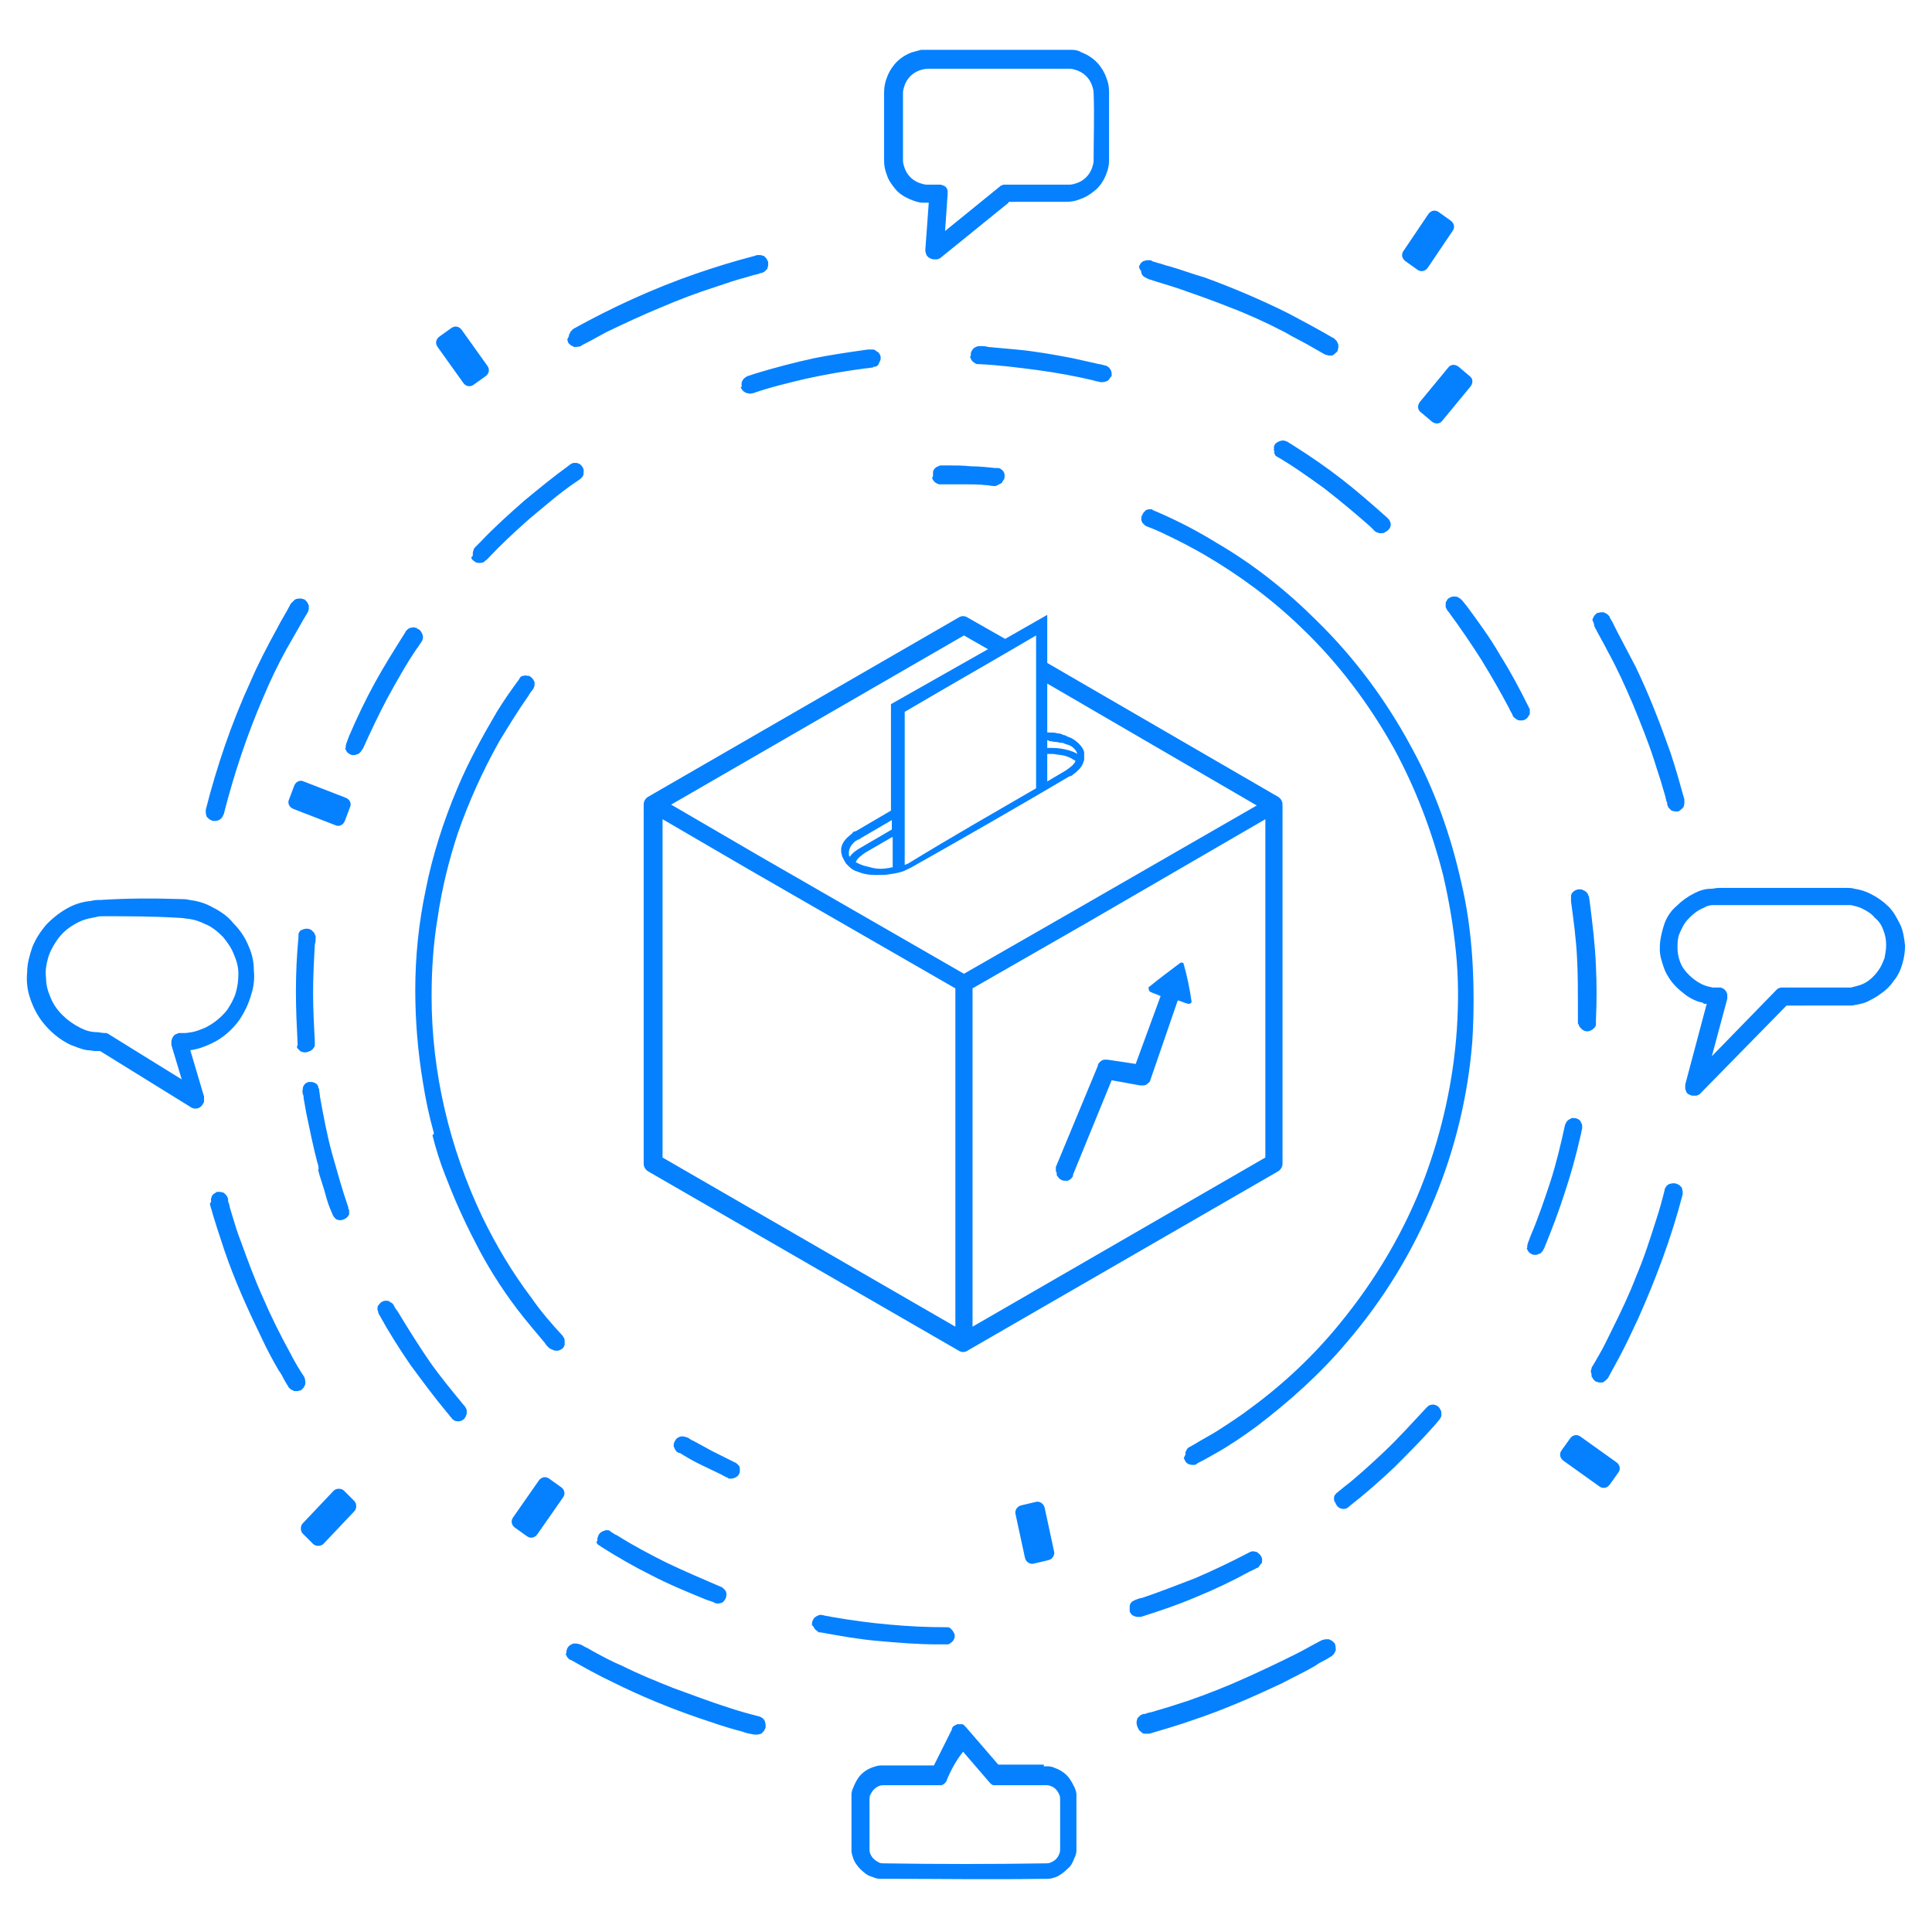 <?xml version="1.0" encoding="utf-8"?>
<!-- Generator: Adobe Illustrator 20.1.0, SVG Export Plug-In . SVG Version: 6.00 Build 0)  -->
<svg version="1.1" id="Layer_1" xmlns="http://www.w3.org/2000/svg" xmlns:xlink="http://www.w3.org/1999/xlink" x="0px" y="0px"
	 viewBox="0 0 225 225" enable-background="new 0 0 225 225" xml:space="preserve">
<g>
	<g transform="matrix(1,0,0,1,-348.038,-621.995)">
		<g>
			<path fill="#0581FF" d="M469.6,827.7L469.6,827.7c0.2,0,0.4,0,0.5,0c0.3,0,0.6,0.1,0.8,0.2c0.6,0.2,1.2,0.6,1.6,1.1
				c0.3,0.4,0.5,0.8,0.7,1.2c0.1,0.3,0.2,0.5,0.2,0.8c0,0.1,0,0.3,0,0.4c0,1.9,0,3.8,0,5.7c0,0.1,0,0.3,0,0.4c0,0.3-0.1,0.6-0.2,0.8
				c-0.2,0.5-0.4,1-0.8,1.3c-0.4,0.4-0.9,0.8-1.4,1c-0.3,0.1-0.6,0.2-0.9,0.2c-0.1,0-0.3,0-0.4,0c-6.3,0.1-12.5,0-18.8,0
				c-0.1,0-0.3,0-0.4,0c-0.3,0-0.6-0.1-0.8-0.2c-0.4-0.1-0.8-0.3-1.1-0.6c-0.5-0.4-1-1-1.2-1.6c-0.1-0.3-0.2-0.6-0.2-0.9
				c0-0.1,0-0.3,0-0.4c0-1.9,0-3.8,0-5.7c0-0.1,0-0.3,0-0.4c0-0.3,0.1-0.6,0.2-0.8c0.2-0.5,0.4-0.9,0.7-1.3c0.4-0.5,1-0.9,1.6-1.1
				c0.3-0.1,0.6-0.2,0.9-0.2c0.1,0,0.3,0,0.4,0h5.8l2.1-4.2l0-0.1c0-0.1,0.1-0.1,0.1-0.2c0.1-0.1,0.3-0.2,0.5-0.3c0.1,0,0.1,0,0.2,0
				c0,0,0.1,0,0.1,0c0,0,0.1,0,0.1,0c0.1,0,0.1,0,0.2,0c0.1,0,0.2,0.1,0.3,0.2c0.1,0.1,0.1,0.1,0.1,0.1l3.8,4.4H469.6z M458.3,829.3
				c0,0.1,0,0.1-0.1,0.2c-0.1,0.2-0.3,0.3-0.5,0.4c-0.1,0-0.1,0-0.2,0c0,0-0.1,0-0.1,0c-2.1,0-4.3,0-6.4,0c-0.2,0-0.4,0-0.6,0.1
				c-0.5,0.2-0.8,0.6-1,1c-0.1,0.2-0.1,0.4-0.1,0.6c0,1.9,0,3.8,0,5.7c0,0.2,0,0.4,0.1,0.6c0.2,0.5,0.6,0.8,1,1
				c0.2,0.1,0.4,0.1,0.6,0.1c6.3,0.1,12.5,0.1,18.8,0c0.2,0,0.4,0,0.6-0.1c0.5-0.2,0.8-0.5,1-1c0.1-0.2,0.1-0.4,0.1-0.6
				c0-1.9,0-3.8,0-5.7c0-0.2,0-0.4-0.1-0.6c-0.2-0.5-0.6-0.9-1-1c-0.2-0.1-0.4-0.1-0.6-0.1h-5.8c-0.1,0-0.1,0-0.2,0
				c-0.2,0-0.3-0.1-0.4-0.2c-0.1-0.1-0.1-0.1-0.1-0.1l-3.1-3.6C459.4,827,458.8,828.1,458.3,829.3z M414,814.3
				c0.1-0.4,0.1-0.4,0.4-0.7l0.4-0.2l0.4,0l0.4,0.1c0.3,0.1,0.5,0.3,0.8,0.4c0.2,0.1,0.5,0.3,0.7,0.4c1.1,0.6,2.2,1.2,3.4,1.7
				c2,1,4,1.8,6,2.6c2.2,0.8,4.3,1.6,6.5,2.3c1.2,0.4,2.3,0.7,3.5,1l0,0c0.4,0.2,0.4,0.2,0.6,0.5l0.1,0.4l0,0.4l-0.2,0.4l-0.3,0.3
				l-0.4,0.1c-0.1,0-0.3,0-0.4,0c0,0,0,0,0,0c-0.2,0-0.4-0.1-0.6-0.1c-0.5-0.1-0.9-0.3-1.4-0.4c-1.5-0.4-2.9-0.9-4.4-1.4
				c-3.5-1.2-6.9-2.6-10.1-4.2c-1.7-0.8-3.3-1.7-4.9-2.6l-0.1,0l-0.3-0.3l-0.2-0.4C414,814.6,414,814.5,414,814.3z M480.4,822.5
				l0.1-0.4l0.3-0.3c0.1-0.1,0.2-0.1,0.4-0.2c0,0,0.1,0,0.1,0c0.1,0,0.2,0,0.3-0.1c0.2,0,0.3-0.1,0.5-0.1c0.3-0.1,0.7-0.2,1-0.3
				c1.1-0.3,2.2-0.7,3.2-1c2.3-0.8,4.6-1.7,6.8-2.7c2-0.9,3.9-1.8,5.9-2.8c1-0.5,2-1.1,3-1.6l0,0l0.4-0.1l0.4,0l0.4,0.2l0.3,0.3
				c0.1,0.4,0.1,0.4,0.1,0.8l-0.2,0.4c-0.1,0.1-0.2,0.2-0.3,0.3c0,0,0,0,0,0c-0.1,0-0.2,0.1-0.2,0.1c-0.2,0.1-0.3,0.2-0.5,0.3
				c-0.4,0.2-0.8,0.4-1.2,0.7c-1.2,0.7-2.5,1.3-3.8,2c-3.4,1.6-6.8,3.1-10.4,4.3c-1.7,0.6-3.4,1.1-5.1,1.6l-0.1,0
				c-0.1,0-0.3,0-0.4,0c-0.4,0-0.4-0.2-0.7-0.4l-0.2-0.4C480.4,822.8,480.4,822.7,480.4,822.5z M442.6,811.2c0-0.2,0-0.3,0.1-0.5
				c0.1-0.3,0.4-0.5,0.7-0.6c0.2-0.1,0.3,0,0.5,0c0.3,0.1,0.6,0.1,1,0.2c2.3,0.4,4.5,0.7,6.8,0.9c2.2,0.2,4.3,0.3,6.5,0.3h0
				c0.1,0,0.2,0,0.2,0c0.2,0,0.3,0.1,0.4,0.2c0.1,0.1,0.2,0.2,0.3,0.4c0,0.1,0.1,0.1,0.1,0.2c0.1,0.4-0.1,0.8-0.4,1
				c-0.1,0.1-0.3,0.2-0.4,0.2c-0.1,0-0.2,0-0.2,0c-0.3,0-0.6,0-1,0c-2.3,0-4.6-0.2-6.9-0.4c-2.3-0.2-4.5-0.6-6.7-1l-0.1,0
				c-0.1,0-0.2,0-0.2-0.1c-0.2-0.1-0.4-0.3-0.5-0.5c0-0.1-0.1-0.1-0.1-0.2C442.6,811.4,442.6,811.3,442.6,811.2z M479.6,809.3
				c0-0.1,0-0.2,0-0.2c0-0.3,0.2-0.6,0.5-0.7c0.1,0,0.1-0.1,0.2-0.1c0.3-0.1,0.5-0.2,0.7-0.2c2.1-0.7,4.1-1.5,6.2-2.3
				c2.1-0.9,4.2-1.9,6.3-3l0,0c0.1,0,0.1-0.1,0.2-0.1c0.1,0,0.3-0.1,0.5,0c0.2,0,0.3,0.1,0.4,0.2c0.3,0.2,0.5,0.6,0.4,1
				c0,0.1,0,0.2-0.1,0.2c-0.1,0.1-0.2,0.3-0.3,0.4c-0.1,0.1-0.1,0.1-0.2,0.1c-0.3,0.2-0.6,0.3-0.8,0.4c-2,1.1-4.1,2.1-6.3,3
				c-2.1,0.9-4.2,1.6-6.4,2.3l-0.1,0c-0.1,0-0.2,0-0.2,0c-0.3,0-0.6-0.1-0.8-0.3c-0.1-0.2-0.2-0.2-0.2-0.4
				C479.6,809.4,479.6,809.3,479.6,809.3z M417.6,801.4c0-0.2,0-0.3,0.1-0.5c0.1-0.4,0.5-0.6,0.9-0.7c0.1,0,0.2,0,0.2,0
				c0.2,0,0.3,0.1,0.4,0.2c0.2,0.1,0.4,0.3,0.7,0.4c1.9,1.2,3.8,2.2,5.8,3.2c2.1,1,4.2,1.9,6.3,2.8l0,0c0.1,0,0.1,0.1,0.2,0.1
				c0.1,0.1,0.2,0.2,0.3,0.3c0,0.1,0.1,0.1,0.1,0.2c0.1,0.4,0,0.8-0.3,1.1c-0.1,0.1-0.2,0.2-0.4,0.2c-0.1,0-0.3,0.1-0.5,0
				c-0.1,0-0.2,0-0.2-0.1c-0.3-0.1-0.6-0.2-0.9-0.3c-2.2-0.9-4.4-1.8-6.5-2.9c-2-1-3.9-2.1-5.8-3.3l-0.1-0.1c-0.1,0-0.1-0.1-0.2-0.1
				c-0.1-0.1-0.2-0.2-0.2-0.4C417.7,801.5,417.6,801.5,417.6,801.4z M467.4,803.4c0.1,0.5,0.6,0.8,1,0.7l1.7-0.4
				c0.5-0.1,0.8-0.6,0.7-1l-1.1-5.1c-0.1-0.5-0.6-0.8-1-0.7l-1.7,0.4c-0.5,0.1-0.8,0.6-0.7,1L467.4,803.4z M383.3,799.4
				c-0.3,0.3-0.3,0.9,0,1.2l1.2,1.2c0.3,0.3,0.9,0.3,1.2,0l3.6-3.8c0.3-0.3,0.3-0.9,0-1.2l-1.2-1.2c-0.3-0.3-0.9-0.3-1.2,0
				L383.3,799.4z M407.8,798.7c-0.3,0.4-0.2,0.9,0.2,1.2l1.4,1c0.4,0.3,0.9,0.2,1.2-0.2l3-4.3c0.3-0.4,0.2-0.9-0.2-1.2l-1.4-1
				c-0.4-0.3-0.9-0.2-1.2,0.2L407.8,798.7z M503.4,796.6c0-0.1,0-0.2,0-0.2c0-0.2,0.1-0.3,0.2-0.4c0-0.1,0.1-0.1,0.2-0.2
				c0.2-0.2,0.4-0.3,0.6-0.5c1.7-1.3,3.3-2.8,4.8-4.2c1.7-1.6,3.3-3.4,4.9-5.1l0,0c0.1-0.1,0.1-0.1,0.2-0.2c0.1-0.1,0.3-0.2,0.4-0.2
				c0.4-0.1,0.8,0.1,1,0.4c0,0.1,0.1,0.1,0.1,0.2c0.1,0.1,0.1,0.3,0.1,0.5s0,0.3-0.1,0.4c0,0.1-0.1,0.1-0.1,0.2
				c-0.2,0.2-0.4,0.5-0.6,0.7c-1.5,1.7-3.1,3.3-4.7,4.9c-1.7,1.6-3.4,3.1-5.2,4.5l-0.1,0.1c-0.2,0.1-0.2,0.2-0.4,0.2
				c-0.4,0.1-0.8-0.1-1-0.4c-0.1-0.2-0.1-0.2-0.2-0.4C503.4,796.8,503.4,796.7,503.4,796.6z M534.3,795.1c0.4,0.3,0.9,0.2,1.2-0.2
				l1-1.4c0.3-0.4,0.2-0.9-0.2-1.2l-4.2-3c-0.4-0.3-0.9-0.2-1.2,0.2l-1,1.4c-0.3,0.4-0.2,0.9,0.2,1.2L534.3,795.1z M426.5,790.3
				c0-0.2,0-0.2,0.1-0.4c0-0.1,0.1-0.1,0.1-0.2c0.2-0.3,0.6-0.5,1-0.4c0.2,0,0.2,0.1,0.4,0.1c0.2,0.1,0.4,0.3,0.7,0.4
				c0.7,0.4,1.5,0.8,2.2,1.2c0.8,0.4,1.6,0.8,2.4,1.2l0.2,0.1c0.1,0,0.1,0.1,0.2,0.1c0.1,0.1,0.2,0.2,0.3,0.3
				c0.1,0.1,0.1,0.3,0.1,0.4c0,0.1,0,0.1,0,0.2c0,0.4-0.3,0.7-0.6,0.8c-0.2,0.1-0.4,0.1-0.6,0.1c-0.1,0-0.1,0-0.2-0.1
				c-0.3-0.1-0.6-0.3-0.8-0.4c-0.8-0.4-1.7-0.8-2.5-1.2c-0.8-0.4-1.5-0.8-2.3-1.3l-0.1,0c-0.1,0-0.1-0.1-0.2-0.1
				c-0.1-0.1-0.2-0.2-0.3-0.4c0-0.1,0-0.1-0.1-0.2C426.5,790.4,426.5,790.4,426.5,790.3z M486.1,791.3c0-0.1,0-0.1,0-0.2
				c0.1-0.2,0.2-0.4,0.3-0.5c0.1,0,0.1-0.1,0.2-0.1c0.2-0.1,0.5-0.3,0.7-0.4c0.8-0.5,1.6-0.9,2.4-1.4c1.4-0.9,2.8-1.8,4.1-2.8
				c3.8-2.8,7.3-6.1,10.3-9.8c4.1-5,7.5-10.7,9.8-16.8c2.1-5.6,3.4-11.5,3.8-17.4c0.2-3,0.2-6-0.1-9c-0.3-3-0.8-6-1.5-9
				c-1.3-5.1-3.2-10.1-5.7-14.7c-2.9-5.2-6.5-10-10.8-14.1c-3.4-3.3-7.2-6.1-11.3-8.5c-1.4-0.8-2.9-1.6-4.4-2.3
				c-0.8-0.4-1.5-0.7-2.3-1l0,0c-0.1,0-0.1-0.1-0.2-0.1c-0.1-0.1-0.2-0.2-0.3-0.3c-0.2-0.3-0.2-0.7,0-1c0-0.1,0.1-0.1,0.1-0.2
				c0.1-0.1,0.2-0.2,0.3-0.3c0.2-0.1,0.4-0.1,0.6-0.1c0.1,0,0.1,0,0.2,0.1c0.2,0.1,0.5,0.2,0.7,0.3c2.3,1,4.6,2.2,6.7,3.5
				c4.3,2.5,8.2,5.6,11.7,9.1c4.4,4.3,8.1,9.3,11,14.7c2.7,4.9,4.6,10.3,5.8,15.7c0.7,2.9,1.1,5.9,1.3,8.9c0.2,3.2,0.2,6.5,0,9.7
				c-0.5,6.3-2,12.5-4.4,18.3c-2.5,6.1-5.9,11.7-10.2,16.7c-3.1,3.7-6.7,6.9-10.5,9.8c-1.5,1.1-3.1,2.2-4.7,3.1
				c-0.7,0.4-1.4,0.8-2.2,1.2l-0.1,0.1c-0.2,0.1-0.2,0.1-0.4,0.1c-0.4,0-0.7-0.1-0.9-0.4c-0.1-0.2-0.1-0.2-0.2-0.4
				C486.1,791.4,486.1,791.4,486.1,791.3z M392,774.5c0-0.1,0-0.2,0-0.2c0-0.2,0.1-0.3,0.2-0.4c0.2-0.3,0.6-0.5,1-0.4
				c0.1,0,0.2,0,0.2,0.1c0.1,0,0.1,0.1,0.2,0.1c0.2,0.1,0.2,0.2,0.3,0.3c0.1,0.3,0.3,0.5,0.5,0.8c1.2,2,2.4,3.9,3.7,5.8
				c1.2,1.7,2.6,3.4,4,5.1l0.1,0.1c0,0.1,0.1,0.1,0.1,0.2c0.1,0.1,0.1,0.3,0.1,0.4s0,0.3-0.1,0.5c0,0.1-0.1,0.1-0.1,0.2
				c-0.2,0.3-0.6,0.5-1,0.4c-0.2,0-0.3-0.1-0.4-0.2c-0.1,0-0.1-0.1-0.2-0.2c-0.2-0.2-0.3-0.4-0.5-0.6c-1.5-1.8-2.9-3.7-4.3-5.6
				c-1.3-1.9-2.5-3.8-3.6-5.8l0,0l-0.1-0.2C392.1,774.7,392,774.6,392,774.5z M372.6,761.7c0-0.1,0.1-0.3,0.1-0.4
				c0.2-0.3,0.3-0.3,0.6-0.5l0.4,0l0.4,0.1l0.3,0.3c0.1,0.1,0.1,0.2,0.2,0.4c0,0,0,0.1,0,0.2c0,0.1,0,0.2,0.1,0.3
				c0,0.2,0.1,0.3,0.1,0.5c0.1,0.3,0.2,0.7,0.3,1c0.3,1,0.6,2,1,3c0.8,2.2,1.6,4.4,2.6,6.6c0.9,2.1,2,4.3,3.1,6.3
				c0.5,1,1.1,2,1.7,2.9l0,0c0.1,0.4,0.1,0.4,0.1,0.8l-0.2,0.4l-0.3,0.3l-0.4,0.1l-0.4,0l-0.4-0.2c-0.1-0.1-0.2-0.2-0.3-0.3
				c0,0,0,0,0,0c0-0.1-0.1-0.2-0.1-0.2c-0.1-0.2-0.2-0.3-0.3-0.5c-0.2-0.4-0.4-0.8-0.7-1.2c-0.7-1.2-1.4-2.5-2-3.8
				c-1.6-3.3-3.1-6.6-4.3-10.1c-0.6-1.8-1.2-3.6-1.7-5.4l0-0.2C372.7,762,372.6,761.8,372.6,761.7z M533.3,781.7
				c0-0.1,0.1-0.3,0.1-0.4c0-0.1,0.1-0.2,0.1-0.2c0.1-0.2,0.2-0.3,0.3-0.5c0.1-0.2,0.3-0.5,0.4-0.7c0.6-1,1.1-2.1,1.6-3.1
				c1-2,2-4.1,2.8-6.2c0.9-2.1,1.6-4.3,2.3-6.5c0.4-1.2,0.7-2.3,1-3.5l0-0.1c0.2-0.4,0.2-0.4,0.5-0.6l0.4-0.1c0.4,0,0.4,0,0.8,0.2
				l0.3,0.3l0.1,0.4l0,0.4c-1.3,5-3.1,9.8-5.2,14.5c-0.7,1.5-1.4,3-2.2,4.5c-0.4,0.7-0.8,1.5-1.2,2.2l-0.1,0.2
				c-0.3,0.3-0.3,0.3-0.6,0.5l-0.4,0c-0.1,0-0.3-0.1-0.4-0.1c-0.3-0.2-0.3-0.3-0.5-0.6C533.4,781.9,533.3,781.8,533.3,781.7z
				 M398.5,753.7c-0.5-1.8-0.9-3.7-1.2-5.6c-0.6-3.6-0.9-7.2-0.9-10.8c0-3.9,0.4-7.8,1.2-11.6c0.8-4.1,2.1-8.1,3.7-11.9
				c1.3-3.1,2.9-6,4.6-8.9c0.8-1.3,1.7-2.6,2.6-3.8l0,0c0-0.1,0.1-0.1,0.1-0.2c0.1-0.1,0.2-0.2,0.4-0.2c0.1,0,0.3-0.1,0.4,0
				c0.1,0,0.1,0,0.2,0c0.3,0.1,0.6,0.4,0.7,0.8c0,0.2,0,0.4-0.1,0.6c0,0.1-0.1,0.1-0.1,0.2c-0.2,0.2-0.4,0.5-0.5,0.7
				c-1.2,1.7-2.3,3.5-3.4,5.3c-1.9,3.4-3.5,6.9-4.8,10.6c-1.1,3.3-1.9,6.6-2.4,10c-0.5,3-0.7,6.1-0.7,9.1c0,8.9,2.1,17.7,5.9,25.7
				c1.6,3.3,3.5,6.5,5.7,9.4c1.1,1.6,2.4,3.1,3.7,4.5l0,0c0,0.1,0.1,0.1,0.1,0.2c0.1,0.1,0.1,0.3,0.1,0.4c0,0.1,0,0.3,0,0.4
				c-0.1,0.4-0.4,0.6-0.8,0.7c-0.1,0-0.1,0-0.2,0c-0.2,0-0.4-0.1-0.6-0.2c-0.1,0-0.1-0.1-0.2-0.1c-0.2-0.2-0.4-0.4-0.5-0.6
				c-1.1-1.3-2.2-2.6-3.2-3.9c-1.9-2.5-3.6-5.2-5-8c-1.3-2.5-2.4-5-3.4-7.6c-0.6-1.5-1.1-3.1-1.5-4.7
				C398.6,754.1,398.6,753.9,398.5,753.7z M470,699.2l26.9,15.6c0,0,0,0,0,0c0.3,0.2,0.5,0.5,0.5,0.9c0,0,0,0,0,0v41.8l0,0
				c0,0.4-0.2,0.7-0.5,0.9c0,0,0,0,0,0l-36.2,20.9l0,0c-0.3,0.2-0.7,0.2-1,0l0,0l-36.2-20.9c0,0,0,0,0,0c-0.3-0.2-0.5-0.5-0.5-0.9
				c0,0,0,0,0,0v-41.8c0,0,0,0,0,0c0-0.4,0.2-0.7,0.5-0.9c0,0,0,0,0,0l36.2-20.9l0,0c0.3-0.2,0.7-0.2,1,0h0l4.4,2.5l4.9-2.8V699.2z
				 M435.5,723.4l-10.3-6c0,13.1,0,26.2,0,39.4l34.1,19.7v-39.4L435.5,723.4z M474.9,729.3l-13.6,7.8v39.4l34.1-19.7v-39.4
				L474.9,729.3z M525.9,767.2c0-0.2,0-0.2,0.1-0.5c0.1-0.3,0.2-0.5,0.3-0.8c0.9-2.1,1.6-4.2,2.3-6.3c0.7-2.2,1.2-4.3,1.7-6.6
				l0.1-0.2c0-0.1,0.1-0.1,0.1-0.2c0.1-0.1,0.2-0.2,0.4-0.3c0.1,0,0.1-0.1,0.2-0.1c0.1,0,0.2,0,0.2,0c0.4,0,0.8,0.2,0.9,0.6
				c0.1,0.1,0.1,0.3,0.1,0.4c0,0.1,0,0.2,0,0.2c-0.1,0.3-0.1,0.6-0.2,0.9c-0.5,2.2-1.1,4.4-1.8,6.5c-0.7,2.2-1.5,4.3-2.4,6.5
				l-0.1,0.2c-0.1,0.2-0.1,0.2-0.3,0.4c-0.1,0.1-0.1,0.1-0.2,0.1c-0.3,0.2-0.8,0.2-1.1-0.1c-0.1,0-0.1-0.1-0.2-0.2
				c-0.1-0.2-0.1-0.2-0.2-0.4C525.9,767.4,525.9,767.3,525.9,767.2z M385,757.4c-0.5-1.9-0.9-3.9-1.3-5.8c-0.1-0.6-0.2-1.1-0.3-1.7
				c0-0.2,0-0.3-0.1-0.5c0-0.2-0.1-0.3,0-0.5c0-0.1,0-0.2,0-0.2c0.1-0.4,0.4-0.7,0.8-0.7c0.1,0,0.2,0,0.2,0c0.2,0,0.3,0.1,0.4,0.1
				c0.2,0.1,0.4,0.3,0.4,0.5c0,0.1,0,0.1,0.1,0.2c0,0.3,0.1,0.6,0.1,0.9c0.4,2.2,0.8,4.4,1.4,6.6c0.6,2.1,1.2,4.3,1.9,6.3l0,0.1
				c0,0.1,0,0.1,0.1,0.2c0,0.2,0,0.3,0,0.5c0,0.1-0.1,0.1-0.1,0.2c-0.2,0.3-0.6,0.5-1,0.5c-0.2,0-0.3-0.1-0.4-0.1
				c-0.1-0.1-0.2-0.2-0.3-0.3c0-0.1-0.1-0.1-0.1-0.2c-0.1-0.2-0.2-0.5-0.3-0.7c-0.3-0.7-0.5-1.5-0.7-2.2c-0.2-0.7-0.5-1.5-0.7-2.3
				C385.2,758,385.1,757.7,385,757.4z M483.2,738c-0.4-0.2-0.8-0.3-1.2-0.5c0,0-0.1,0-0.1-0.1c-0.1-0.1-0.1-0.3-0.1-0.4
				c0,0,0-0.1,0.1-0.1c1.1-0.9,2.3-1.8,3.5-2.7c0,0,0.1,0,0.1-0.1c0,0,0,0,0.1,0c0,0,0.1,0,0.1,0c0.1,0,0.2,0.1,0.2,0.2
				c0.4,1.4,0.7,2.9,0.9,4.3c0,0,0,0.1,0,0.1c0,0.1-0.2,0.2-0.3,0.2c0,0-0.1,0-0.1,0c-0.4-0.1-0.8-0.3-1.2-0.4l-3.2,9.3
				c0,0.1-0.1,0.2-0.1,0.2c-0.2,0.2-0.4,0.4-0.7,0.4c-0.1,0-0.2,0-0.3,0c0,0-0.1,0-0.1,0l-3.3-0.6l-4.5,11l0,0.1
				c0,0.1,0,0.1-0.1,0.2c-0.1,0.2-0.3,0.3-0.5,0.4c-0.1,0-0.2,0-0.4,0c-0.3,0-0.6-0.2-0.8-0.5c-0.1-0.1-0.1-0.2-0.1-0.3
				c0-0.1,0-0.2-0.1-0.3c0-0.1,0-0.2,0-0.4c0,0,0-0.1,0-0.1l4.9-11.8c0,0,0-0.1,0-0.1c0-0.1,0.1-0.1,0.1-0.2
				c0.2-0.2,0.4-0.4,0.7-0.4c0.1,0,0.1,0,0.2,0c0,0,0.1,0,0.1,0l3.3,0.5L483.2,738z M369,726.7c0.4,0,0.7,0,1.1,0.1
				c0.8,0.1,1.6,0.3,2.4,0.7c1,0.5,2,1.1,2.7,2c0.8,0.8,1.4,1.7,1.8,2.7c0.4,0.9,0.6,1.8,0.6,2.8c0.1,0.9,0,1.9-0.3,2.8
				c-0.3,1.1-0.8,2.1-1.4,3c-0.8,1.1-1.9,2.1-3.2,2.7c-0.8,0.4-1.7,0.7-2.5,0.8l1.6,5.4c0,0,0,0.1,0,0.1c0,0.1,0,0.3,0,0.4
				c0,0.1,0,0.2-0.1,0.3c-0.2,0.4-0.5,0.6-0.9,0.6c-0.1,0-0.3,0-0.4-0.1c-0.1,0-0.1,0-0.2-0.1l-10.5-6.5c-0.1,0-0.2,0-0.3,0
				c-0.1,0-0.1,0-0.2,0c-0.3,0-0.7-0.1-1-0.1c-0.7-0.1-1.3-0.4-1.9-0.6c-1.3-0.6-2.5-1.6-3.4-2.8c-0.6-0.8-1.1-1.8-1.4-2.8
				c-0.3-0.9-0.4-1.9-0.3-2.9c0-1,0.3-2,0.6-2.9c0.4-1,1-1.9,1.7-2.7c0.8-0.8,1.7-1.5,2.7-2c0.8-0.4,1.6-0.6,2.5-0.7
				c0.4-0.1,0.7-0.1,1.1-0.1C363,726.6,366,726.6,369,726.7z M556.1,739.1l-10,10.2l-0.1,0.1c-0.1,0.1-0.1,0.1-0.2,0.1
				c-0.1,0.1-0.2,0.1-0.4,0.1c-0.1,0-0.2,0-0.3,0c-0.3-0.1-0.6-0.2-0.7-0.5c0-0.1-0.1-0.2-0.1-0.3c0-0.1,0-0.3,0-0.4
				c0,0,0-0.1,0-0.1l2.5-9.4c-0.1,0-0.2,0-0.2,0c-0.1,0-0.2,0-0.2-0.1c-0.2-0.1-0.5-0.1-0.7-0.2c-0.5-0.2-0.9-0.4-1.3-0.7
				c-0.8-0.6-1.6-1.3-2.1-2.2c-0.4-0.6-0.6-1.3-0.8-2c-0.2-0.7-0.2-1.4-0.1-2.2c0.1-0.7,0.3-1.4,0.5-2c0.3-0.8,0.8-1.5,1.4-2
				c0.6-0.6,1.3-1.1,2.1-1.5c0.6-0.3,1.2-0.5,1.9-0.5c0.3,0,0.6-0.1,0.9-0.1c5,0,9.9,0,14.9,0c0.3,0,0.6,0,0.9,0.1
				c0.7,0.1,1.3,0.3,1.9,0.6c0.8,0.4,1.5,0.9,2.1,1.5c0.6,0.6,1,1.4,1.4,2.2c0.3,0.7,0.4,1.5,0.5,2.3c0,0.7-0.1,1.4-0.3,2.1
				c-0.2,0.7-0.5,1.4-1,2c-0.4,0.6-0.9,1.1-1.5,1.5c-0.5,0.4-1.1,0.7-1.7,1c-0.5,0.2-1.1,0.3-1.7,0.4c-0.3,0-0.5,0-0.8,0H556.1z
				 M360.1,728.7c-0.3,0-0.6,0-0.9,0.1c-0.5,0.1-1.1,0.2-1.6,0.4c-1.2,0.5-2.3,1.3-3,2.4c-0.4,0.6-0.8,1.3-1,2.1
				c-0.2,0.7-0.3,1.5-0.2,2.2c0,0.8,0.2,1.5,0.5,2.2c0.3,0.8,0.8,1.5,1.4,2.1c0.6,0.6,1.3,1.1,2.1,1.5c0.6,0.3,1.2,0.5,1.9,0.5
				c0.3,0,0.6,0.1,0.9,0.1l0.1,0c0,0,0.1,0,0.1,0c0.1,0,0.1,0,0.2,0.1c0.1,0,0.1,0,0.2,0.1l8.4,5.2l-1.2-4l0-0.1c0,0,0-0.1,0-0.1
				c0-0.1,0-0.2,0-0.3c0.1-0.4,0.3-0.7,0.6-0.8c0.1,0,0.2-0.1,0.3-0.1c0.1,0,0.1,0,0.2,0c0.1,0,0.1,0,0.2,0c0.1,0,0.2,0,0.3,0
				c0.3,0,0.6-0.1,0.8-0.1c0.5-0.1,1-0.3,1.5-0.5c1-0.5,1.9-1.2,2.6-2.1c0.4-0.6,0.8-1.3,1-2c0.2-0.7,0.3-1.4,0.3-2.2
				c0-0.8-0.2-1.5-0.5-2.2c-0.3-0.8-0.8-1.5-1.3-2.1c-0.6-0.6-1.3-1.2-2.1-1.5c-0.6-0.3-1.2-0.5-1.9-0.6c-0.3,0-0.6-0.1-0.9-0.1
				C366,728.7,363,728.7,360.1,728.7z M548.2,727.4c-0.2,0-0.4,0-0.6,0c-0.4,0-0.8,0.1-1.1,0.3c-0.8,0.3-1.5,0.9-2.1,1.6
				c-0.3,0.4-0.6,1-0.8,1.5c-0.2,0.5-0.2,1.1-0.2,1.6c0,0.5,0.1,1.1,0.3,1.6c0.2,0.6,0.6,1.1,1,1.5c0.4,0.4,0.9,0.8,1.5,1.1
				c0.4,0.2,0.8,0.3,1.3,0.4c0.2,0,0.4,0,0.7,0l0.1,0c0,0,0.1,0,0.1,0c0.1,0,0.2,0.1,0.3,0.1c0.3,0.2,0.5,0.5,0.5,0.8
				c0,0.1,0,0.2,0,0.3c0,0,0,0.1,0,0.1l-1.8,6.7l7.5-7.7l0.1-0.1c0.1-0.1,0.1-0.1,0.2-0.1c0.1-0.1,0.3-0.1,0.4-0.1c0,0,0.1,0,0.1,0
				c2.4,0,4.9,0,7.3,0c0.2,0,0.4,0,0.6,0c0.4-0.1,0.8-0.2,1.1-0.3c0.9-0.3,1.6-1,2.1-1.7c0.3-0.4,0.5-0.9,0.7-1.4
				c0.1-0.5,0.2-1,0.2-1.6c0-0.5-0.1-1.1-0.3-1.6c-0.2-0.6-0.5-1.1-1-1.5c-0.4-0.5-0.9-0.8-1.5-1.1c-0.4-0.2-0.9-0.3-1.3-0.4
				c-0.2,0-0.4,0-0.6,0C558.1,727.4,553.1,727.4,548.2,727.4z M382.7,743.6c-0.1-2-0.2-4-0.2-6.1c0-2.2,0.1-4.3,0.3-6.4l0-0.1
				c0-0.1,0-0.2,0-0.2c0-0.1,0.1-0.3,0.2-0.4c0.1-0.1,0.1-0.1,0.2-0.1c0.3-0.2,0.8-0.2,1.1,0c0.1,0.1,0.2,0.2,0.3,0.3
				c0.1,0.1,0.1,0.3,0.2,0.4c0,0.1,0,0.2,0,0.2c0,0.3,0,0.5-0.1,0.8c-0.1,1.9-0.2,3.7-0.2,5.6c0,1.9,0.1,3.8,0.2,5.7l0,0.2
				c0,0.1,0,0.2,0,0.2c0,0.2-0.1,0.3-0.2,0.4c0,0.1-0.1,0.1-0.2,0.2s-0.1,0.1-0.2,0.1c-0.3,0.2-0.8,0.2-1.1,0
				c-0.1-0.1-0.2-0.2-0.3-0.3c0-0.1-0.1-0.1-0.1-0.2C382.7,743.8,382.7,743.7,382.7,743.6z M531.8,740.9c0-0.3,0-0.5,0-0.8
				c0-0.3,0-0.6,0-0.9c0-1.9,0-3.8-0.1-5.6c-0.1-2.2-0.4-4.4-0.7-6.6l0-0.2l0-0.1l0-0.2c0-0.1,0-0.2,0-0.2c0-0.1,0.1-0.3,0.2-0.4
				c0.3-0.3,0.7-0.4,1.1-0.3c0.1,0,0.1,0.1,0.2,0.1c0.1,0,0.1,0.1,0.2,0.1c0.1,0.1,0.2,0.2,0.3,0.4c0,0.1,0,0.1,0.1,0.2
				c0,0.3,0.1,0.6,0.1,0.8c0.3,2.4,0.6,4.8,0.7,7.3c0.1,2.1,0.1,4.2,0,6.3l0,0.2c0,0.1,0,0.2,0,0.3c0,0.2-0.1,0.3-0.2,0.4
				c-0.1,0.1-0.1,0.1-0.2,0.2c-0.1,0-0.1,0.1-0.2,0.1c-0.4,0.2-0.8,0.1-1.1-0.2c-0.1-0.1-0.2-0.2-0.3-0.4c0-0.1,0-0.1-0.1-0.2
				C531.8,741.1,531.8,741,531.8,740.9z M463.1,697.6l-2.8-1.6c-11.4,6.6-22.7,13.1-34.1,19.7l10.3,6l23.8,13.7l13.6-7.8l20.5-11.8
				L470,701.6v5.7c0,0,0.1,0,0.2,0c0.3,0,0.7,0,1,0.1c0.3,0,0.5,0.1,0.7,0.2c0.2,0,0.3,0.1,0.5,0.2c0.1,0,0.2,0.1,0.3,0.1
				c0.6,0.3,1.2,0.8,1.5,1.4c0,0.1,0.1,0.2,0.1,0.3c0,0.2,0,0.3,0,0.5c0,0.1,0,0.2,0,0.3l0,0c0,0,0,0.1,0,0.1c0,0.1-0.1,0.2-0.1,0.3
				c-0.1,0.3-0.3,0.6-0.5,0.8c-0.2,0.2-0.4,0.4-0.7,0.6c-0.1,0.1-0.2,0.2-0.4,0.2c-6.1,3.6-12.2,7.1-18.4,10.6
				c-0.2,0.1-0.4,0.2-0.6,0.3c-0.6,0.3-1.2,0.4-1.9,0.5c-0.5,0.1-1.1,0.1-1.6,0.1c-0.8,0-1.5-0.1-2.2-0.4c-0.4-0.1-0.7-0.3-1-0.6
				c-0.1-0.1-0.2-0.2-0.3-0.3l0,0l0,0c-0.1-0.1-0.1-0.2-0.2-0.3c-0.1-0.2-0.2-0.4-0.3-0.6c0-0.2-0.1-0.3-0.1-0.5c0-0.1,0-0.3,0-0.4
				c0.1-0.7,0.6-1.2,1.1-1.6c0.1-0.1,0.2-0.1,0.2-0.2c0.1-0.1,0.2-0.2,0.4-0.2c1.4-0.8,2.7-1.6,4.1-2.4V704L463.1,697.6z
				 M451.9,719.5c-1,0.6-2.1,1.2-3.1,1.8c-0.4,0.3-0.9,0.6-1.1,1.1c0.1,0,0.1,0.1,0.2,0.1c0.2,0.1,0.4,0.2,0.7,0.3
				c0.4,0.1,0.8,0.2,1.2,0.3c0.5,0.1,1.1,0.1,1.6,0c0.2,0,0.4-0.1,0.6-0.1V719.5z M468.7,713.8V696c-5.1,3-10.2,5.9-15.3,8.9v17.8
				c0,0,0.1,0,0.1,0c0.1-0.1,0.3-0.1,0.4-0.2C458.8,719.5,463.7,716.7,468.7,713.8z M451.9,717.5c-1.2,0.7-2.4,1.4-3.6,2.1
				c-0.1,0.1-0.3,0.2-0.4,0.2c-0.1,0.1-0.2,0.1-0.3,0.2c-0.1,0.1-0.1,0.1-0.2,0.2c-0.3,0.3-0.5,0.7-0.5,1.1c0,0.1,0,0.1,0,0.2
				c0,0.1,0,0.2,0.1,0.2c0,0,0,0,0,0.1c0.3-0.5,0.8-0.8,1.3-1.1c1.2-0.7,2.4-1.4,3.6-2.1V717.5z M383.4,713c-0.4-0.2-0.9,0-1.1,0.5
				l-0.6,1.6c-0.2,0.4,0,0.9,0.5,1.1l4.9,1.9c0.4,0.2,0.9,0,1.1-0.5l0.6-1.6c0.2-0.4,0-0.9-0.5-1.1L383.4,713z M372,716.3
				c1.3-5.1,3-10.1,5.2-14.9c0.9-2.1,2-4.2,3.1-6.2c0.5-1,1.1-1.9,1.6-2.9l0.1-0.1c0.1-0.1,0.2-0.2,0.3-0.3c0.2-0.2,0.5-0.2,0.8-0.2
				c0.1,0,0.3,0.1,0.4,0.1l0.3,0.3l0.2,0.4l0,0.4c0,0.1-0.1,0.3-0.1,0.4c0,0-0.1,0.1-0.1,0.1c0,0.1-0.1,0.2-0.1,0.2
				c-0.1,0.2-0.2,0.3-0.3,0.5c-0.1,0.2-0.3,0.5-0.4,0.7c-0.5,0.9-1.1,1.9-1.6,2.8c-1,1.8-1.9,3.7-2.7,5.6c-1.9,4.4-3.4,8.9-4.6,13.6
				l-0.2,0.4c-0.3,0.3-0.3,0.3-0.7,0.4l-0.4,0l-0.4-0.2l-0.3-0.3l-0.1-0.4C372,716.6,372,716.5,372,716.3z M533.5,694.1l0.2-0.4
				l0.3-0.3c0.4-0.1,0.4-0.1,0.8-0.1l0.4,0.2c0.1,0.1,0.2,0.2,0.3,0.3c0,0,0,0,0,0.1c0.1,0.2,0.2,0.3,0.3,0.5
				c0.2,0.4,0.4,0.8,0.6,1.2c0.7,1.3,1.4,2.7,2.1,4c1.6,3.3,2.9,6.7,4.1,10.1c0.6,1.8,1.1,3.6,1.6,5.4l0,0.1l0,0.4l-0.1,0.4
				c-0.3,0.3-0.3,0.3-0.6,0.5l-0.4,0l-0.4-0.1l-0.3-0.3c-0.1-0.1-0.1-0.2-0.2-0.4c0,0,0-0.1,0-0.1c0-0.1,0-0.2-0.1-0.3
				c0-0.2-0.1-0.3-0.1-0.5c-0.1-0.3-0.2-0.7-0.3-1c-0.3-1.1-0.7-2.2-1-3.2c-0.7-2.2-1.6-4.4-2.5-6.6c-0.9-2.1-1.8-4.1-2.9-6.1
				c-0.5-1-1.1-2-1.6-3l0-0.1l-0.1-0.4C533.5,694.4,533.5,694.2,533.5,694.1z M470,713c0.7-0.4,1.5-0.9,2.2-1.3
				c0.4-0.3,0.9-0.6,1.1-1.1c-0.1,0-0.1-0.1-0.2-0.1c-0.3-0.2-0.5-0.3-0.8-0.4c-0.5-0.2-1.1-0.2-1.6-0.3c-0.1,0-0.2,0-0.3,0
				c-0.1,0-0.3,0-0.4,0V713z M388.3,709c0-0.2,0-0.2,0.1-0.5c0.1-0.3,0.2-0.5,0.3-0.8c0.9-2.1,1.9-4.2,3-6.2c1.1-2,2.3-3.9,3.5-5.8
				l0.1-0.2c0.1-0.1,0.1-0.1,0.2-0.2c0.1-0.1,0.3-0.2,0.4-0.2c0.1,0,0.3-0.1,0.5,0c0.1,0,0.2,0,0.2,0.1c0.4,0.1,0.6,0.5,0.7,0.9
				c0,0.2,0,0.3-0.1,0.5c0,0.1-0.1,0.1-0.1,0.2c-0.2,0.2-0.3,0.5-0.5,0.7c-1.3,1.9-2.4,3.9-3.5,5.9c-1,1.9-1.9,3.8-2.8,5.8l-0.1,0.1
				c-0.1,0.2-0.1,0.2-0.3,0.4c-0.1,0.1-0.1,0.1-0.2,0.1c-0.3,0.2-0.8,0.2-1.1-0.1c-0.1,0-0.1-0.1-0.2-0.2c-0.1-0.2-0.1-0.2-0.2-0.4
				C388.3,709.2,388.3,709.1,388.3,709z M470,708.2v0.9c0.1,0,0.3,0,0.4,0c0.1,0,0.1,0,0.2,0c0.7,0,1.3,0.1,2,0.3
				c0.3,0.1,0.6,0.2,0.9,0.4c-0.1-0.4-0.4-0.7-0.7-0.9c-0.1,0-0.1-0.1-0.2-0.1c-0.1,0-0.2-0.1-0.3-0.1c-0.1,0-0.2-0.1-0.3-0.1
				c-0.1-0.1-0.3-0.1-0.4-0.1c-0.2,0-0.4-0.1-0.6-0.1c-0.3,0-0.5-0.1-0.8-0.1C470.2,708.2,470.1,708.2,470,708.2z M516.4,692.4
				c0-0.2,0-0.3,0.1-0.4c0-0.1,0.1-0.1,0.1-0.2c0.3-0.3,0.7-0.4,1.1-0.3c0.1,0,0.1,0,0.2,0.1c0.2,0.1,0.2,0.1,0.4,0.3
				c0.2,0.2,0.3,0.4,0.5,0.6c1.4,1.9,2.8,3.8,4,5.9c1.2,1.9,2.2,3.8,3.2,5.8l0.1,0.2c0,0.1,0.1,0.1,0.1,0.2c0,0.2,0,0.3,0,0.5
				c0,0.1,0,0.1-0.1,0.2c-0.2,0.4-0.5,0.6-0.9,0.6c-0.2,0-0.3,0-0.5-0.1c-0.1-0.1-0.3-0.2-0.4-0.3c0-0.1-0.1-0.1-0.1-0.2
				c-0.1-0.3-0.3-0.5-0.4-0.8c-1-1.9-2.1-3.8-3.2-5.6c-1.2-1.9-2.5-3.8-3.9-5.7l-0.1-0.1c-0.1-0.2-0.1-0.2-0.2-0.4
				C516.4,692.5,516.4,692.5,516.4,692.4z M403.1,686.6c0-0.1,0-0.2,0-0.2c0-0.2,0.1-0.3,0.1-0.4c0-0.1,0.1-0.1,0.1-0.2
				c0.2-0.2,0.5-0.5,0.7-0.7c1.6-1.7,3.4-3.3,5.1-4.8c1.7-1.4,3.4-2.8,5.2-4.1l0.1-0.1c0.1,0,0.1-0.1,0.2-0.1
				c0.1-0.1,0.3-0.1,0.5-0.1c0.2,0,0.3,0.1,0.4,0.1c0.3,0.2,0.6,0.6,0.5,1c0,0.1,0,0.2,0,0.2c0,0.1-0.1,0.3-0.2,0.4
				c-0.1,0.1-0.1,0.1-0.2,0.2c-0.2,0.1-0.4,0.3-0.6,0.4c-1.9,1.3-3.6,2.8-5.4,4.3c-1.7,1.5-3.3,3-4.8,4.6l-0.1,0.1
				c-0.2,0.1-0.2,0.2-0.4,0.3c-0.4,0.1-0.8,0.1-1.1-0.2c-0.2-0.1-0.2-0.2-0.3-0.4C403.1,686.8,403.1,686.7,403.1,686.6z
				 M496.4,674.5c0-0.2,0-0.3,0-0.5c0.1-0.4,0.5-0.6,0.9-0.7c0.1,0,0.2,0,0.2,0c0.2,0,0.3,0.1,0.4,0.1c0.3,0.2,0.5,0.3,0.8,0.5
				c1.9,1.2,3.8,2.5,5.6,3.9c1.8,1.4,3.5,2.9,5.2,4.4l0.1,0.1c0.1,0.1,0.1,0.1,0.2,0.2c0.1,0.1,0.1,0.3,0.2,0.4c0,0.1,0,0.2,0,0.2
				c0,0.4-0.3,0.7-0.7,0.9c-0.1,0.1-0.3,0.1-0.5,0.1c-0.2,0-0.3-0.1-0.4-0.1c-0.1,0-0.1-0.1-0.2-0.1c-0.2-0.2-0.4-0.4-0.6-0.6
				c-1.7-1.5-3.5-3-5.3-4.4c-1.8-1.3-3.6-2.6-5.5-3.7l0,0c-0.2-0.1-0.2-0.1-0.3-0.3c0-0.1-0.1-0.1-0.1-0.2
				C496.5,674.7,496.5,674.6,496.4,674.5z M456.7,677.3c0-0.2,0-0.2,0-0.4c0.1-0.3,0.3-0.5,0.6-0.6c0.2-0.1,0.2-0.1,0.4-0.1
				c0.3,0,0.6,0,0.9,0c0.8,0,1.6,0,2.5,0.1c0.9,0,1.9,0.1,2.8,0.2l0.2,0c0.1,0,0.1,0,0.2,0c0.1,0,0.3,0.1,0.4,0.2
				c0.3,0.2,0.4,0.6,0.3,1c0,0.1,0,0.1-0.1,0.2c-0.1,0.1-0.1,0.3-0.3,0.4c-0.2,0.1-0.4,0.2-0.6,0.3c-0.1,0-0.1,0-0.2,0
				c-0.3,0-0.6-0.1-0.9-0.1c-0.9-0.1-1.7-0.1-2.6-0.1c-0.9,0-1.7,0-2.6,0l-0.1,0c-0.1,0-0.1,0-0.2,0c-0.3-0.1-0.5-0.2-0.7-0.5
				c0-0.1-0.1-0.1-0.1-0.2C456.7,677.4,456.7,677.4,456.7,677.3z M519.3,667c0.3-0.4,0.3-0.9-0.1-1.2l-1.3-1.1
				c-0.4-0.3-0.9-0.3-1.2,0.1l-3.3,4c-0.3,0.4-0.3,0.9,0.1,1.2l1.3,1.1c0.4,0.3,0.9,0.3,1.2-0.1L519.3,667z M434.4,666.9
				c0-0.1,0-0.2,0-0.2c0-0.3,0.2-0.6,0.5-0.8c0.1,0,0.1-0.1,0.2-0.1c0.3-0.1,0.6-0.2,0.9-0.3c2.3-0.7,4.6-1.3,6.9-1.8
				c2-0.4,4.1-0.7,6.2-1l0.2,0c0.1,0,0.3,0,0.4,0c0.2,0,0.3,0.1,0.4,0.2c0.1,0,0.1,0.1,0.2,0.1c0.3,0.3,0.4,0.7,0.2,1.1
				c-0.1,0.1-0.1,0.3-0.2,0.4c-0.1,0.1-0.2,0.2-0.4,0.2c-0.1,0-0.2,0-0.2,0.1c-0.3,0-0.6,0.1-0.9,0.1c-2.3,0.3-4.6,0.7-6.9,1.2
				c-2.1,0.5-4.2,1-6.2,1.7l0,0c-0.2,0-0.3,0.1-0.5,0c-0.3,0-0.6-0.2-0.8-0.5c0-0.1-0.1-0.1-0.1-0.2
				C434.5,667,434.4,666.9,434.4,666.9z M401.8,660.4c-0.3-0.4-0.8-0.5-1.2-0.2l-1.4,1c-0.4,0.3-0.5,0.8-0.2,1.2l3,4.2
				c0.3,0.4,0.8,0.5,1.2,0.2l1.4-1c0.4-0.3,0.5-0.8,0.2-1.2L401.8,660.4z M461.1,663.3c0-0.1,0-0.2,0-0.2c0.1-0.3,0.3-0.6,0.6-0.7
				c0.2-0.1,0.3-0.1,0.5-0.1c0.3,0,0.6,0,0.9,0.1c1.1,0.1,2.2,0.2,3.3,0.3c2.2,0.2,4.4,0.6,6.5,1c0.9,0.2,1.8,0.4,2.7,0.6
				c0.3,0.1,0.6,0.1,0.9,0.2c0.1,0,0.3,0.1,0.4,0.1c0.4,0.2,0.6,0.6,0.6,0.9c0,0.1,0,0.2,0,0.2c0,0.1,0,0.1-0.1,0.2
				c-0.1,0.1-0.2,0.3-0.3,0.4c-0.2,0.1-0.4,0.2-0.7,0.2c-0.1,0-0.2,0-0.2,0c-0.3-0.1-0.6-0.1-0.8-0.2c-2.1-0.5-4.3-0.9-6.5-1.2
				c-2.3-0.3-4.6-0.6-6.9-0.7l-0.2,0c-0.1,0-0.1-0.1-0.2-0.1c-0.2-0.1-0.4-0.3-0.5-0.5c0-0.1,0-0.1-0.1-0.2
				C461.1,663.4,461.1,663.4,461.1,663.3z M480.7,653c0.2-0.4,0.2-0.4,0.5-0.6l0.4-0.1c0.1,0,0.3,0,0.4,0c0.1,0,0.1,0,0.2,0.1
				c0.2,0.1,0.4,0.1,0.6,0.2c0.5,0.1,0.9,0.3,1.4,0.4c1.4,0.4,2.7,0.9,4.1,1.3c3.3,1.2,6.6,2.6,9.8,4.2c1.7,0.9,3.4,1.8,5.1,2.8
				l0.2,0.1l0.3,0.3l0.2,0.4l0,0.4l-0.1,0.4c-0.3,0.3-0.3,0.3-0.6,0.5l-0.4,0c-0.1,0-0.3-0.1-0.4-0.1c-0.1,0-0.1-0.1-0.2-0.1
				c-0.2-0.1-0.5-0.3-0.7-0.4c-0.2-0.1-0.5-0.3-0.7-0.4c-1-0.6-2.1-1.1-3.1-1.7c-2.1-1.1-4.3-2.1-6.4-2.9c-2-0.8-4-1.5-6-2.2
				c-1.2-0.4-2.3-0.7-3.5-1.1l-0.2-0.1c-0.4-0.2-0.4-0.2-0.6-0.5l-0.1-0.4C480.7,653.3,480.7,653.1,480.7,653z M414.3,661l0.2-0.4
				l0.3-0.3c4.5-2.5,9.3-4.7,14.2-6.4c2.3-0.8,4.6-1.5,6.9-2.1l0.3-0.1l0,0l0.4,0l0.4,0.1l0.3,0.3l0.2,0.4l0,0.4l-0.1,0.4l-0.3,0.3
				c-0.1,0.1-0.2,0.1-0.4,0.2c0,0,0,0,0,0c-0.1,0-0.2,0-0.3,0.1c-0.2,0-0.3,0.1-0.5,0.1c-0.3,0.1-0.7,0.2-1,0.3
				c-1.2,0.3-2.3,0.7-3.5,1.1c-2.2,0.7-4.3,1.5-6.4,2.4c-2.2,0.9-4.3,1.9-6.4,2.9c-0.9,0.5-1.8,1-2.8,1.5l-0.1,0.1
				c-0.4,0.1-0.4,0.1-0.8,0.1l-0.4-0.2l-0.3-0.3l-0.1-0.4C414.3,661.2,414.3,661.1,414.3,661z M517.2,648.9c0.3-0.4,0.2-0.9-0.2-1.2
				l-1.4-1c-0.4-0.3-0.9-0.2-1.2,0.2l-2.9,4.3c-0.3,0.4-0.2,0.9,0.2,1.2l1.4,1c0.4,0.3,0.9,0.2,1.2-0.2L517.2,648.9z M465.5,645.6
				l-7.9,6.4l-0.1,0.1c0,0-0.1,0-0.1,0c-0.1,0.1-0.2,0.1-0.4,0.1c-0.1,0-0.2,0-0.3,0c-0.4-0.1-0.7-0.3-0.8-0.6
				c0-0.1-0.1-0.2-0.1-0.4c0,0,0-0.1,0-0.1l0.4-5.5c-0.1,0-0.3,0-0.4,0c-0.1,0-0.2,0-0.3,0c-0.5,0-1-0.2-1.5-0.4
				c-0.7-0.3-1.3-0.7-1.7-1.2c-0.4-0.5-0.8-1-1-1.7c-0.2-0.5-0.3-1-0.3-1.6c0-2.7,0-5.3,0-8c0-0.5,0.1-1.1,0.3-1.6
				c0.2-0.6,0.5-1.1,0.9-1.6c0.5-0.6,1.2-1.1,2-1.4c0.4-0.1,0.7-0.2,1.1-0.3c0.2,0,0.3,0,0.5,0c5.5,0,11.1,0,16.6,0
				c0.2,0,0.3,0,0.5,0c0.4,0,0.8,0.1,1.1,0.3c0.8,0.3,1.5,0.8,2,1.4c0.4,0.5,0.7,1,0.9,1.6c0.2,0.5,0.3,1,0.3,1.6c0,2.6,0,5.3,0,7.9
				c0,0.6-0.1,1.1-0.3,1.6c-0.3,0.8-0.8,1.6-1.5,2.1c-0.5,0.4-1,0.7-1.6,0.9c-0.5,0.2-1,0.3-1.6,0.3H465.5z M457.4,643.5
				L457.4,643.5c0.1,0,0.2,0,0.2,0c0.1,0,0.2,0.1,0.3,0.1c0.3,0.1,0.5,0.4,0.5,0.7c0,0.1,0,0.1,0,0.2c0,0,0,0.1,0,0.1l-0.3,4.3
				l6.4-5.2l0.1-0.1c0,0,0,0,0.1,0c0.1-0.1,0.2-0.1,0.3-0.1c0.1,0,0.1,0,0.2,0c2.5,0,4.9,0,7.4,0c0.3,0,0.6-0.1,0.9-0.2
				c0.8-0.3,1.4-0.9,1.7-1.7c0.1-0.3,0.2-0.6,0.2-0.9c0-2.6,0.1-5.3,0-7.9c0-0.3-0.1-0.6-0.2-0.9c-0.3-0.8-0.9-1.4-1.7-1.7
				c-0.3-0.1-0.6-0.2-0.9-0.2c-5.5,0-11,0-16.5,0c-0.3,0-0.7,0.1-1,0.2c-0.8,0.3-1.4,0.9-1.7,1.7c-0.1,0.3-0.2,0.6-0.2,0.9
				c0,2.6,0,5.3,0,7.9c0,0.3,0.1,0.6,0.2,0.9c0.3,0.8,0.9,1.4,1.7,1.7c0.3,0.1,0.6,0.2,0.9,0.2h0H457.4z"/>
		</g>
	</g>
</g>
</svg>
